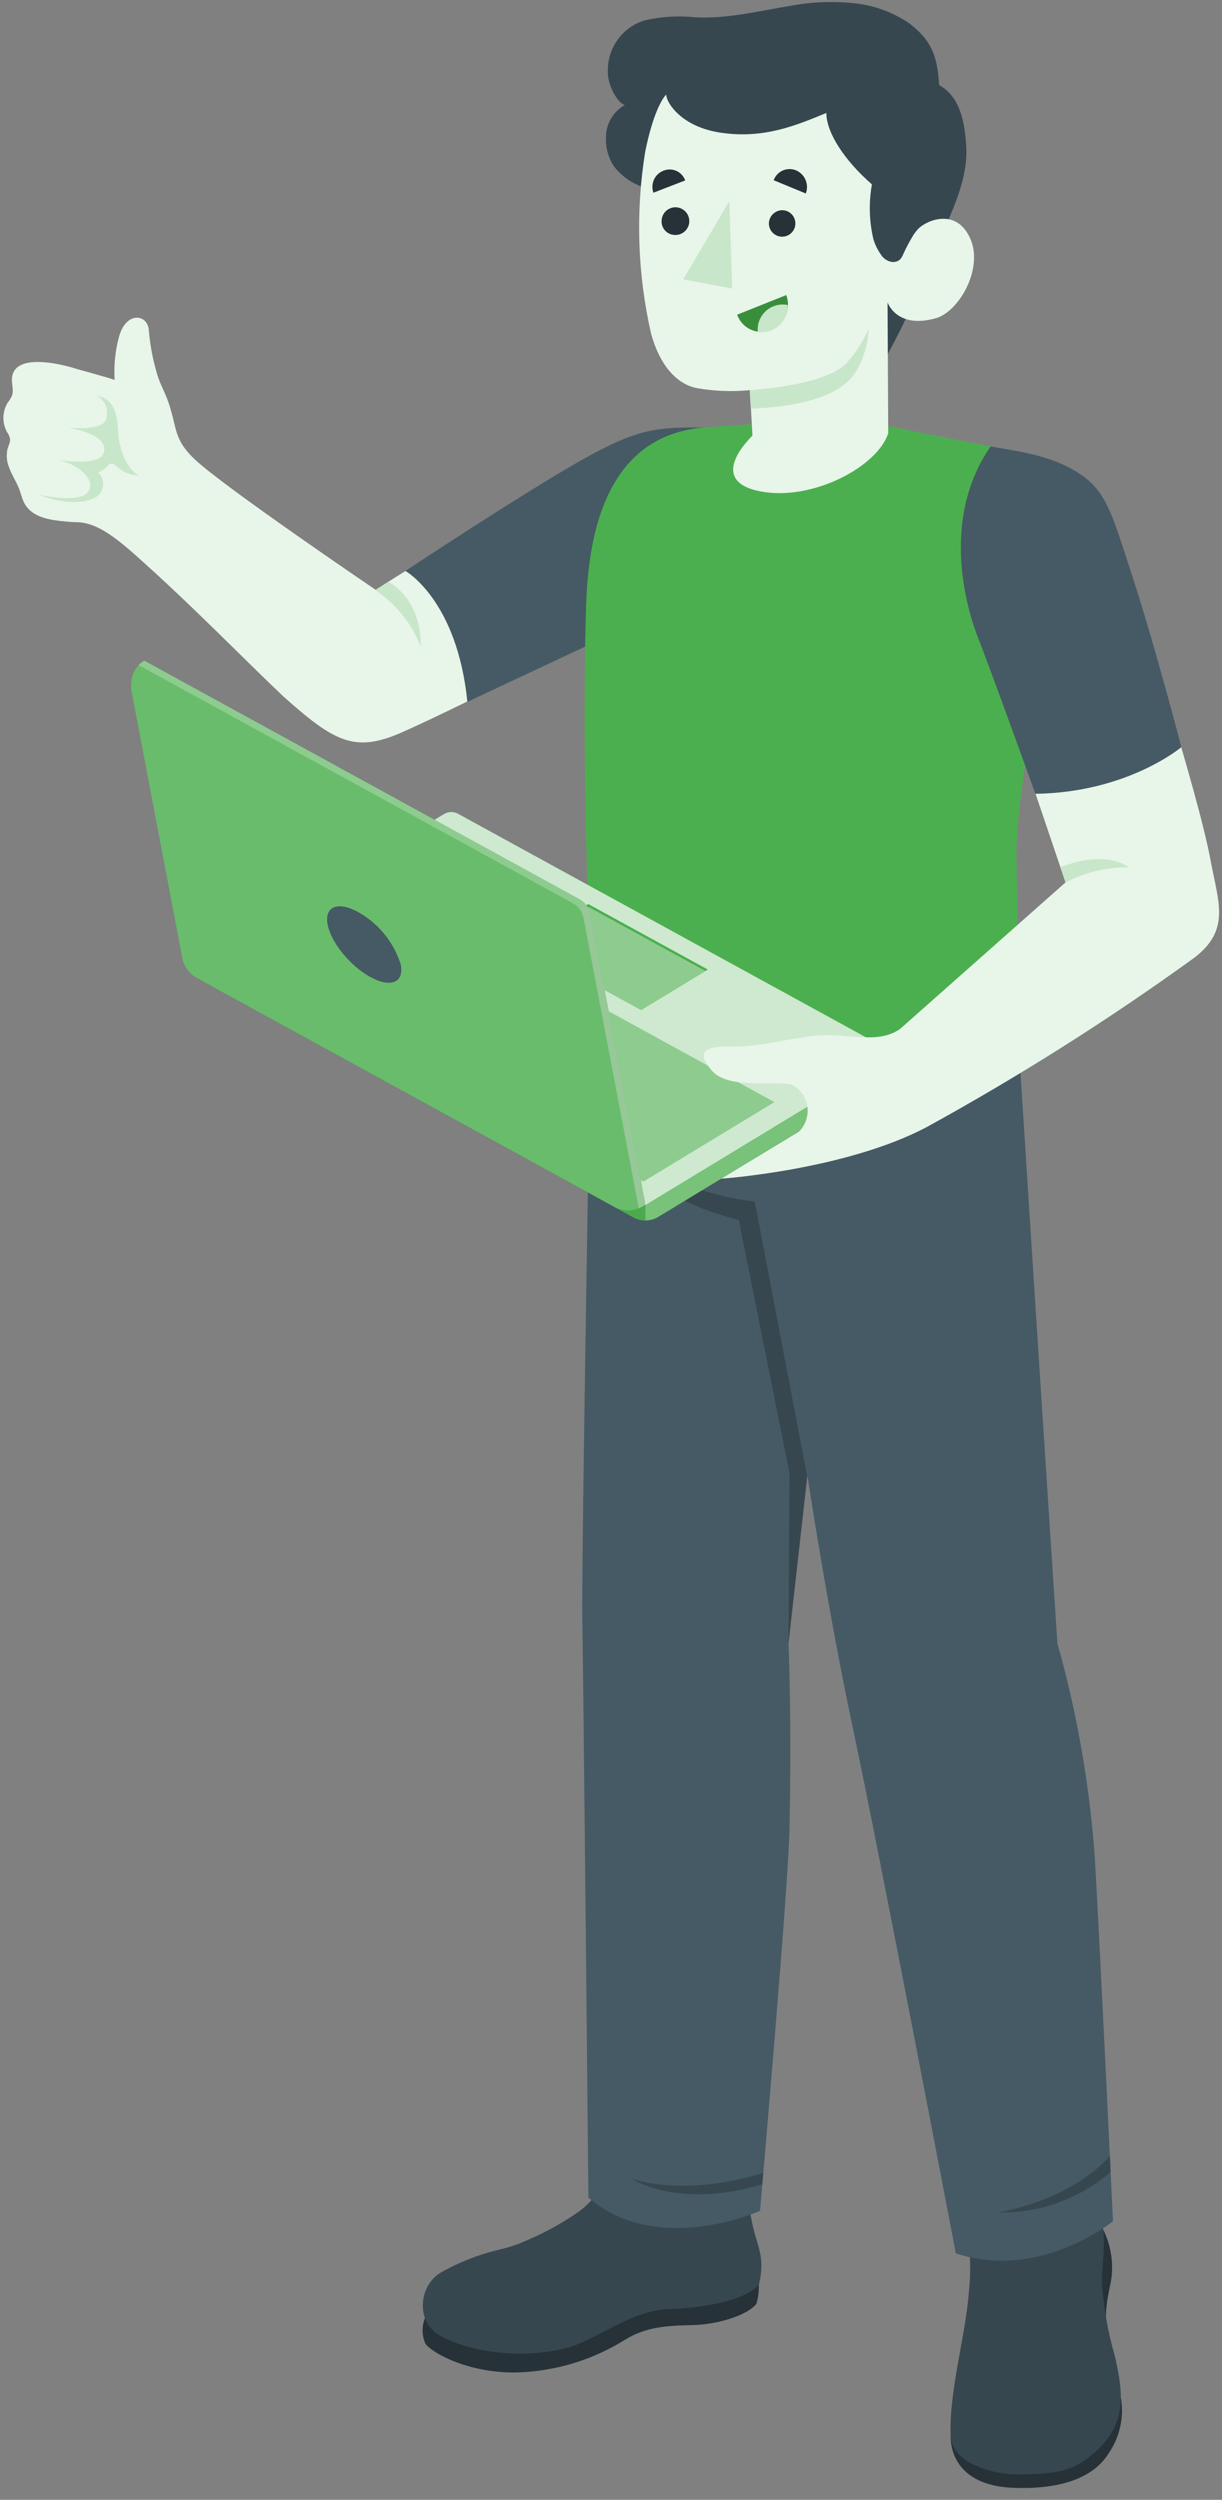 <svg width="88" height="180" viewBox="0 0 88 180" fill="none" xmlns="http://www.w3.org/2000/svg">
<rect x="0" y="0" width="88" height="180" fill="#808080" stroke="none"/>
<g id="freepik  Character  inject 10">
<g id="freepik  character  inject 10">
<g id="freepik  Bottom  inject 10">
<path id="Vector" d="M79.421 160.495C79.923 161.485 80.148 162.592 80.072 163.699C80.022 164.668 79.442 165.927 79.704 168.112C79.965 170.297 80.468 170.99 80.701 172.532C80.838 173.239 80.833 173.967 80.686 174.673C80.539 175.378 80.253 176.047 79.845 176.641C78.94 178.112 76.945 179.279 72.997 179.137C69.814 179.024 68.526 177.391 68.456 175.516L79.421 160.495Z" fill="#263238"/>
<path id="Vector_2" d="M78.515 155.983C78.613 156.39 78.677 156.804 78.706 157.221C78.826 157.964 79.046 158.635 79.223 159.392C79.272 159.583 79.314 159.774 79.357 159.965C79.661 161.429 79.357 162.942 79.357 164.435C79.479 166.198 79.79 167.943 80.284 169.64C80.991 172.737 81.111 174.809 78.402 176.952C76.987 178.084 75.41 178.119 73.599 178.169C72.206 178.217 70.826 177.884 69.609 177.207C68.449 176.351 68.463 175.63 68.456 175.354C68.35 172.065 69.538 168.239 69.779 164.958C69.868 164.074 69.887 163.185 69.835 162.299C69.722 161.21 69.347 160.128 69.227 159.031C69.142 158.623 69.195 158.198 69.375 157.822C69.558 157.614 69.784 157.448 70.036 157.335C70.289 157.221 70.563 157.163 70.84 157.164C72.254 156.973 73.726 156.832 75.176 156.726C75.517 156.661 75.87 156.732 76.159 156.924C76.442 157.179 76.45 157.631 76.527 157.978C76.605 158.324 76.874 158.77 77.235 158.685C77.354 158.646 77.459 158.573 77.537 158.475C77.615 158.377 77.663 158.258 77.673 158.133C77.709 157.893 77.815 156.012 77.808 155.736C77.836 155.75 78.345 155.672 78.515 155.983Z" fill="#37474F"/>
<path id="Vector_3" d="M30.609 166.895C30.376 167.476 30.376 168.125 30.609 168.706C30.843 169.243 33.538 170.912 37.266 170.828C40.025 170.739 42.71 169.919 45.047 168.451C46.498 167.567 47.983 167.454 49.83 167.419C51.676 167.383 53.841 166.712 54.47 165.884C54.707 165.074 54.707 164.212 54.47 163.402L30.609 166.895Z" fill="#263238"/>
<path id="Vector_4" d="M44.107 155.884C43.964 156.15 43.836 156.424 43.725 156.705C43.268 157.715 42.562 158.594 41.673 159.258C40.387 160.147 39.006 160.892 37.556 161.478C36.636 161.889 35.674 162.002 34.726 162.327C33.676 162.663 32.663 163.109 31.706 163.657C30.206 164.576 29.923 167.044 31.543 168.091C32.958 168.989 36.686 170.057 40.69 169.095C42.876 168.572 45.359 166.358 48.203 166.266C50.007 166.202 53.437 165.835 54.654 164.512C55.1 162.539 54.612 161.98 54.209 160.269C53.993 159.322 53.879 158.355 53.869 157.384C53.869 156.874 54.209 155.41 53.161 155.262L53.055 156.358C53.055 156.358 52.85 156.726 51.733 156.924C51.372 156.988 51.089 157.461 50.898 157.893C50.707 158.324 50.587 158.657 50.19 158.65C50.067 158.632 49.95 158.582 49.852 158.505C49.754 158.428 49.678 158.327 49.632 158.211C49.546 157.98 49.478 157.744 49.426 157.504C49.283 157.118 49.058 156.769 48.766 156.479C48.474 156.19 48.122 155.968 47.736 155.828C47.094 155.611 46.429 155.471 45.755 155.41C45.246 155.333 44.821 155.113 44.34 155.552C44.248 155.652 44.17 155.764 44.107 155.884Z" fill="#37474F"/>
<path id="Vector_5" d="M73.132 71.769C73.839 82.568 74.214 88.855 76.145 118.324C77.567 123.368 78.47 128.543 78.841 133.77C79.222 140.29 80.149 159.937 80.149 159.937C80.149 159.937 74.893 164.251 68.831 162.256C68.831 162.256 63.327 133.374 61.403 124.364C59.564 115.715 58.149 106.259 58.149 106.259L56.783 118.324C56.783 118.324 57.024 123.692 56.854 131.705C56.769 135.99 54.732 159.187 54.732 159.187C54.732 159.187 47.354 162.539 42.373 158.232C42.373 158.232 42.013 120.616 41.935 116.74C41.85 112.313 42.642 67.794 42.642 67.794L73.132 71.769Z" fill="#455A64"/>
<path id="Vector_6" d="M58.12 106.266L54.35 86.514C54.35 86.514 48.521 86.005 45.302 82.752C45.302 82.752 45.875 85.941 53.204 87.851L56.847 106.04L56.783 118.324L58.12 106.266Z" fill="#37474F"/>
<path id="Vector_7" d="M79.98 156.394C77.739 158.333 74.857 159.372 71.894 159.307C71.894 159.307 76.916 158.558 79.93 155.248L79.98 156.394Z" fill="#37474F"/>
<path id="Vector_8" d="M54.965 156.45C54.965 156.45 49.822 158.246 45.486 156.874C45.486 156.874 48.832 159.123 54.888 157.277L54.965 156.45Z" fill="#37474F"/>
</g>
<g id="freepik  Top  inject 10">
<path id="Vector_9" d="M0.721 31.585C0.684 31.416 0.612 31.257 0.509 31.118C0.329 30.792 0.238 30.424 0.246 30.052C0.253 29.679 0.358 29.315 0.551 28.997C0.676 28.841 0.781 28.67 0.862 28.488C1.004 28.099 0.827 27.66 0.862 27.243C0.99 25.383 4.357 26.196 5.425 26.536C5.737 26.642 7.547 27.108 8.255 27.356C8.192 26.335 8.292 25.311 8.552 24.322C9.033 22.391 10.625 22.589 10.717 23.77C10.804 24.84 11.003 25.897 11.311 26.924C11.509 27.681 12.018 28.431 12.308 29.548C12.726 30.963 12.62 31.755 14.034 33.084C16.157 35.086 27.051 42.469 27.051 42.469C29.767 40.722 40.279 34.258 44.22 32.123C48.033 30.05 49.978 31.719 49.978 31.719L46.653 43.961C46.653 43.961 33.545 50.722 28.819 52.787C25.523 54.202 24.066 53.41 20.43 50.17C17.543 47.441 13.737 43.495 9.627 39.859C7.986 38.403 6.798 37.66 5.637 37.603C5.199 37.603 4.76 37.554 4.329 37.511C3.353 37.398 2.207 37.158 1.733 36.189C1.57 35.864 1.492 35.482 1.358 35.157C1.152 34.633 0.827 34.166 0.65 33.643C0.504 33.292 0.456 32.909 0.509 32.533C0.509 32.229 0.763 31.924 0.721 31.585Z" fill="#E8F5E9"/>
<path id="Vector_10" d="M50.671 30.779C47.318 30.779 46.017 30.779 41.758 33.197C37.499 35.616 29.194 41.111 29.194 41.111C29.194 41.111 32.915 43.183 33.658 50.538L47.099 44.23L50.671 30.779Z" fill="#455A64"/>
<path id="Vector_11" d="M6.96 28.48C8.071 28.749 8.418 29.449 8.495 31.012C8.538 31.939 8.927 33.629 9.981 34.244C9.493 34.226 9.022 34.061 8.63 33.77C8.12 33.31 7.986 33.268 7.738 33.565C7.555 33.764 7.327 33.917 7.073 34.011C7.256 34.193 7.374 34.429 7.411 34.684C7.448 34.939 7.401 35.199 7.279 35.425C6.847 36.26 4.675 36.422 2.836 35.623C2.836 35.623 5.786 36.33 6.373 35.368C6.96 34.407 5.376 33.36 4.251 33.127C4.251 33.127 7.081 33.6 7.448 32.66C7.816 31.719 6.614 31.104 4.944 30.8C4.944 30.8 7.279 31.061 7.618 30.248C7.745 29.924 7.748 29.565 7.627 29.239C7.506 28.912 7.268 28.642 6.96 28.48Z" fill="#C8E6C9"/>
<path id="Vector_12" d="M27.023 42.49C28.494 43.473 29.634 44.878 30.291 46.521C30.291 46.521 30.524 43.416 27.971 41.889L27.023 42.49Z" fill="#C8E6C9"/>
<path id="Vector_13" d="M42.239 42.872C42.656 34.548 46.01 31.189 50.671 30.779L61.148 30.072C63.978 30.729 71.335 32.144 71.335 32.144C74.384 33.056 76.527 41.005 75.813 45.531C75.098 50.057 73.606 53.508 73.188 61.125C73.309 68.339 73.415 69.767 73.415 72.596C66.9 76.733 49.398 77.596 42.515 73.445C42.515 73.445 42.395 66.472 42.253 62.03C42.013 54.414 42.097 45.736 42.239 42.872Z" fill="#4CAF4F"/>
<path id="Vector_14" d="M44.991 7.561C44.57 7.801 44.221 8.151 43.982 8.573C43.743 8.995 43.622 9.474 43.633 9.958C43.616 10.685 43.824 11.398 44.227 12.002C44.837 12.773 45.681 13.324 46.632 13.572C47.042 13.67 47.442 13.805 47.828 13.975C48.308 14.318 48.758 14.701 49.172 15.121C49.815 15.616 50.452 16.125 51.11 16.606C52.414 17.58 53.778 18.473 55.192 19.279C56.551 20.057 57.97 20.724 59.436 21.274C60.985 21.847 62.266 21.345 63.921 21.493L63.681 25.977C63.681 25.977 64.233 24.944 64.862 23.714C65.407 22.653 67.692 17.25 67.692 17.25C68.583 15.128 69.715 12.908 69.581 10.538C69.467 8.622 69.085 6.939 67.628 6.125C67.508 3.919 67.005 2.844 65.456 1.663C64.313 0.89 63 0.405 61.629 0.248C60.081 0.07 58.514 0.125 56.981 0.411C54.69 0.779 52.397 1.366 50.077 1.246C48.837 1.114 47.584 1.192 46.37 1.479C45.599 1.729 44.93 2.221 44.462 2.883C43.994 3.544 43.753 4.34 43.774 5.149C43.725 5.991 44.397 7.377 44.991 7.561Z" fill="#37474F"/>
<path id="Vector_15" d="M59.507 8.134C59.507 9.548 60.809 11.55 62.789 13.275C62.556 14.584 62.592 15.927 62.895 17.222C63.017 17.624 63.203 18.004 63.447 18.346C63.538 18.489 63.659 18.611 63.802 18.701C63.945 18.792 64.107 18.849 64.275 18.869C64.735 18.869 64.919 18.629 65.06 18.268C65.269 17.811 65.505 17.367 65.768 16.939C65.884 16.756 66.019 16.585 66.171 16.43C66.878 15.786 68.923 15.015 69.878 17.193C70.833 19.372 69.043 22.455 67.388 22.915C64.558 23.714 63.914 21.769 63.914 21.769L63.964 31.203C63.164 33.594 58.736 35.92 55.17 35.447C51.605 34.973 52.737 32.823 54.187 31.366L54.003 28.091C52.734 28.217 51.454 28.17 50.197 27.95C48.719 27.667 47.502 26.281 46.887 24.025C45.906 19.727 45.762 15.28 46.462 10.928C47 8.268 47.658 7.123 47.976 6.812C47.976 7.391 49.087 9.167 51.966 9.563C55.008 10.001 57.314 9.039 59.507 8.134Z" fill="#E8F5E9"/>
<path id="Vector_16" d="M53.989 28.105C56.621 27.865 58.757 27.504 60.243 26.691C61.332 26.118 62.273 24.329 62.556 23.692C62.556 23.692 62.485 26.139 61.021 27.497C58.955 29.414 54.067 29.414 54.067 29.414L53.989 28.105Z" fill="#C8E6C9"/>
<path id="Vector_17" d="M55.369 16.097C55.37 16.284 55.426 16.466 55.531 16.622C55.635 16.777 55.783 16.898 55.955 16.97C56.128 17.042 56.318 17.062 56.502 17.027C56.685 16.992 56.855 16.904 56.989 16.774C57.123 16.644 57.216 16.477 57.256 16.294C57.297 16.112 57.282 15.921 57.215 15.747C57.148 15.572 57.031 15.421 56.879 15.312C56.727 15.204 56.546 15.142 56.359 15.135C56.231 15.133 56.103 15.157 55.984 15.204C55.865 15.251 55.757 15.322 55.664 15.411C55.572 15.5 55.499 15.607 55.448 15.725C55.398 15.842 55.37 15.969 55.369 16.097Z" fill="#263238"/>
<path id="Vector_18" d="M55.715 12.978L58.029 13.933C58.149 13.617 58.143 13.267 58.011 12.956C57.879 12.645 57.632 12.397 57.321 12.264C57.169 12.202 57.006 12.171 56.842 12.174C56.678 12.176 56.516 12.212 56.366 12.278C56.216 12.345 56.081 12.441 55.969 12.562C55.857 12.682 55.771 12.824 55.715 12.978Z" fill="#263238"/>
<path id="Vector_19" d="M56.621 21.246L53.084 22.66C53.167 22.897 53.299 23.115 53.469 23.3C53.639 23.485 53.846 23.634 54.075 23.737C54.304 23.84 54.552 23.895 54.804 23.9C55.056 23.904 55.305 23.858 55.538 23.763C56.008 23.563 56.382 23.189 56.583 22.721C56.785 22.252 56.798 21.724 56.621 21.246Z" fill="#388E3B"/>
<path id="Vector_20" d="M54.562 23.728C54.559 23.787 54.559 23.846 54.562 23.905C54.894 23.958 55.234 23.919 55.545 23.792C55.902 23.639 56.205 23.384 56.417 23.06C56.628 22.735 56.739 22.355 56.734 21.967C56.609 21.939 56.48 21.925 56.352 21.925C55.876 21.928 55.421 22.12 55.086 22.458C54.75 22.796 54.562 23.252 54.562 23.728Z" fill="#C8E6C9"/>
<path id="Vector_21" d="M47.056 13.876L49.342 12.992C49.289 12.842 49.206 12.704 49.099 12.587C48.992 12.47 48.862 12.375 48.717 12.309C48.573 12.243 48.416 12.207 48.257 12.203C48.098 12.199 47.94 12.227 47.792 12.285C47.484 12.4 47.234 12.631 47.097 12.929C46.959 13.227 46.944 13.568 47.056 13.876Z" fill="#263238"/>
<path id="Vector_22" d="M47.644 15.892C47.636 16.02 47.654 16.149 47.697 16.27C47.739 16.392 47.806 16.503 47.892 16.599C47.978 16.694 48.083 16.772 48.199 16.826C48.316 16.881 48.442 16.912 48.57 16.917C48.769 16.931 48.967 16.886 49.139 16.786C49.312 16.687 49.45 16.538 49.537 16.359C49.624 16.181 49.656 15.98 49.628 15.783C49.6 15.586 49.514 15.402 49.381 15.254C49.247 15.107 49.073 15.002 48.88 14.955C48.687 14.907 48.484 14.918 48.297 14.987C48.11 15.055 47.948 15.178 47.832 15.339C47.715 15.501 47.65 15.693 47.644 15.892Z" fill="#263238"/>
<path id="Vector_23" d="M52.723 20.779L49.2 20.114L52.525 14.485L52.723 20.779Z" fill="#C8E6C9"/>
<path id="Vector_24" d="M71.943 32.313C76.35 33.077 79.017 34.492 80.149 37.971C81.755 42.922 86.247 56.946 87.174 61.931C87.74 64.994 88.624 66.931 86.028 68.947C79.841 73.422 73.382 77.508 66.687 81.182C60.802 84.265 51.916 84.873 51.916 84.873L58.361 80.977L59.507 78.791L76.733 63.537L70.224 44.315C70.224 44.315 68.583 34.435 71.943 32.313Z" fill="#E8F5E9"/>
<path id="Vector_25" d="M76.733 63.537C78.132 62.816 79.685 62.442 81.26 62.448C81.26 62.448 79.732 61.132 76.358 62.448L76.733 63.537Z" fill="#C8E6C9"/>
<path id="Vector_26" d="M71.335 32.144C73.351 32.518 75.579 32.738 77.631 34.039C79.682 35.34 80.057 36.917 81.635 41.776C83.212 46.634 85.073 53.798 85.073 53.798C85.073 53.798 81.21 57.066 74.561 57.158C74.561 57.158 71.285 48.07 70.479 46.047C69.672 44.025 67.642 37.504 71.335 32.144Z" fill="#455A64"/>
<path id="Vector_27" d="M64.233 75.8V76.408C64.239 76.708 64.167 77.004 64.023 77.267C63.879 77.53 63.668 77.751 63.412 77.907L47.354 87.653C47.093 87.799 46.8 87.876 46.501 87.876C46.203 87.876 45.909 87.799 45.649 87.653L15.4 71.09C15.138 70.943 14.919 70.731 14.764 70.474C14.61 70.218 14.524 69.925 14.515 69.626V69.216L46.483 86.74L64.233 75.8Z" fill="#4CAF4F"/>
<g id="Group" opacity="0.5">
<path id="Vector_28" opacity="0.5" d="M64.233 75.8V76.408C64.239 76.708 64.167 77.004 64.023 77.267C63.879 77.53 63.668 77.751 63.412 77.907L47.354 87.653C47.093 87.799 46.8 87.876 46.501 87.876C46.203 87.876 45.909 87.799 45.649 87.653L15.4 71.09C15.138 70.943 14.919 70.731 14.764 70.474C14.61 70.218 14.524 69.925 14.515 69.626V69.216L46.483 86.74L64.233 75.8Z" fill="white"/>
</g>
<g id="Group_2" opacity="0.1">
<path id="Vector_29" opacity="0.1" d="M64.233 75.8V76.408C64.239 76.708 64.167 77.004 64.023 77.267C63.879 77.53 63.668 77.751 63.412 77.907L47.354 87.653C47.093 87.799 46.8 87.876 46.501 87.876C46.203 87.876 45.909 87.799 45.649 87.653L15.4 71.09C15.138 70.943 14.919 70.731 14.764 70.474C14.61 70.218 14.524 69.925 14.515 69.626V69.216L46.483 86.74L64.233 75.8Z" fill="#103E13"/>
</g>
<path id="Vector_30" d="M14.508 69.216L31.989 58.608C32.144 58.519 32.319 58.472 32.498 58.472C32.677 58.472 32.852 58.519 33.007 58.608L64.133 75.665C64.167 75.686 64.195 75.714 64.215 75.748C64.234 75.782 64.244 75.821 64.244 75.86C64.244 75.899 64.234 75.938 64.215 75.972C64.195 76.006 64.167 76.034 64.133 76.054L46.483 86.769L14.508 69.216Z" fill="#4CAF4F"/>
<g id="Group_3" opacity="0.85">
<path id="Vector_31" opacity="0.85" d="M14.508 69.216L31.989 58.608C32.144 58.519 32.319 58.472 32.498 58.472C32.677 58.472 32.852 58.519 33.007 58.608L64.133 75.665C64.167 75.686 64.195 75.714 64.215 75.748C64.234 75.782 64.244 75.821 64.244 75.86C64.244 75.899 64.234 75.938 64.215 75.972C64.195 76.006 64.167 76.034 64.133 76.054L46.483 86.769L14.508 69.216Z" fill="white"/>
</g>
<path id="Vector_32" d="M46.328 85.078L55.758 79.357L27.758 64.01L18.279 69.704L46.328 85.078Z" fill="#4CAF4F"/>
<g id="Group_4" opacity="0.6">
<path id="Vector_33" opacity="0.6" d="M46.328 85.078L55.758 79.357L27.758 64.01L18.279 69.704L46.328 85.078Z" fill="white"/>
</g>
<path id="Vector_34" d="M50.968 69.81L50.792 69.916L46.172 72.723L37.74 68.098L37.563 68.006L42.359 65.093L50.968 69.81Z" fill="#4CAF4F"/>
<path id="Vector_35" d="M50.792 69.916L46.172 72.723L37.74 68.098L42.366 65.298L50.792 69.916Z" fill="#4CAF4F"/>
<g id="Group_5" opacity="0.6">
<path id="Vector_36" opacity="0.6" d="M50.792 69.916L46.172 72.723L37.74 68.098L42.366 65.298L50.792 69.916Z" fill="white"/>
</g>
<path id="Vector_37" d="M46.477 86.74V87.872C46.178 87.882 45.882 87.811 45.62 87.667L15.4 71.09C15.138 70.943 14.919 70.731 14.764 70.474C14.61 70.218 14.524 69.925 14.515 69.626V69.216L46.477 86.74Z" fill="#4CAF4F"/>
<g id="Group_6" opacity="0.03">
<path id="Vector_38" opacity="0.03" d="M46.477 86.74V87.872C46.178 87.882 45.882 87.811 45.62 87.667L15.4 71.09C15.138 70.943 14.919 70.731 14.764 70.474C14.61 70.218 14.524 69.925 14.515 69.626V69.216L46.477 86.74Z" fill="white"/>
</g>
<g id="Group_7" opacity="0.2">
<path id="Vector_39" opacity="0.2" d="M46.477 86.74V87.872C46.178 87.882 45.882 87.811 45.62 87.667L15.4 71.09C15.138 70.943 14.919 70.731 14.764 70.474C14.61 70.218 14.524 69.925 14.515 69.626V69.216L46.477 86.74Z" fill="#103E13"/>
</g>
<path id="Vector_40" d="M46.002 87.002C45.723 87.119 45.42 87.171 45.117 87.153C44.815 87.136 44.52 87.051 44.255 86.903L14.148 70.397C13.884 70.251 13.656 70.048 13.48 69.803C13.304 69.559 13.184 69.278 13.129 68.982L9.45 49.647C9.44 49.537 9.44 49.425 9.45 49.315C9.444 49.048 9.49 48.782 9.587 48.533C9.684 48.284 9.83 48.057 10.016 47.865L41.27 65.022C41.464 65.126 41.632 65.272 41.761 65.45C41.891 65.627 41.979 65.831 42.02 66.047L46.002 87.002Z" fill="#4CAF4F"/>
<g id="Group_8" opacity="0.4">
<path id="Vector_41" opacity="0.4" d="M46.002 87.002C45.723 87.119 45.42 87.171 45.117 87.153C44.815 87.136 44.52 87.051 44.255 86.903L14.148 70.397C13.884 70.251 13.656 70.048 13.48 69.803C13.304 69.559 13.184 69.278 13.129 68.982L9.45 49.647C9.44 49.537 9.44 49.425 9.45 49.315C9.444 49.048 9.49 48.782 9.587 48.533C9.684 48.284 9.83 48.057 10.016 47.865L41.27 65.022C41.464 65.126 41.632 65.272 41.761 65.45C41.891 65.627 41.979 65.831 42.02 66.047L46.002 87.002Z" fill="white"/>
</g>
<path id="Vector_42" d="M46.476 86.74L46.278 86.86C46.19 86.915 46.098 86.962 46.002 87.002L42.02 66.076C41.979 65.859 41.891 65.655 41.761 65.478C41.632 65.3 41.464 65.154 41.27 65.05L9.981 47.893C10.099 47.766 10.235 47.656 10.384 47.568L41.744 64.753C41.936 64.861 42.103 65.009 42.232 65.187C42.362 65.365 42.451 65.57 42.494 65.786L46.476 86.74Z" fill="#4CAF4F"/>
<g id="Group_9" opacity="0.6">
<path id="Vector_43" opacity="0.6" d="M46.476 86.74L46.278 86.86C46.19 86.915 46.098 86.962 46.002 87.002L42.02 66.076C41.979 65.859 41.891 65.655 41.761 65.478C41.632 65.3 41.464 65.154 41.27 65.05L9.981 47.893C10.099 47.766 10.235 47.656 10.384 47.568L41.744 64.753C41.936 64.861 42.103 65.009 42.232 65.187C42.362 65.365 42.451 65.57 42.494 65.786L46.476 86.74Z" fill="white"/>
</g>
<path id="Vector_44" d="M41.73 65.439L42.197 65.156C42.344 65.339 42.446 65.555 42.494 65.786L46.477 86.74L46.278 86.861C46.19 86.915 46.098 86.962 46.002 87.002L42.02 66.076C41.975 65.844 41.876 65.625 41.73 65.439Z" fill="#4CAF4F"/>
<path id="Vector_45" opacity="0.5" d="M41.73 65.439L42.197 65.156C42.344 65.339 42.446 65.555 42.494 65.786L46.477 86.74L46.278 86.861C46.19 86.915 46.098 86.962 46.002 87.002L42.02 66.076C41.975 65.844 41.876 65.625 41.73 65.439Z" fill="white"/>
<path id="Vector_46" opacity="0.1" d="M41.73 65.439L42.197 65.156C42.344 65.339 42.446 65.555 42.494 65.786L46.477 86.74L46.278 86.861C46.19 86.915 46.098 86.962 46.002 87.002L42.02 66.076C41.975 65.844 41.876 65.625 41.73 65.439Z" fill="#103E13"/>
<path id="Vector_47" d="M28.862 69.456C28.359 67.844 27.255 66.486 25.778 65.665C24.327 64.873 23.344 65.269 23.592 66.571C23.839 67.872 25.219 69.555 26.676 70.354C28.133 71.153 29.11 70.75 28.862 69.456Z" fill="#455A64"/>
<path id="Vector_48" d="M64.82 74.088C63.136 75.269 60.865 74.315 58.63 74.583C56.394 74.852 54.484 75.404 52.688 75.354C50.891 75.305 50.014 75.665 51.273 77.101C52.532 78.537 56.133 77.709 57.109 78.148C57.387 78.31 57.624 78.534 57.803 78.801C57.982 79.069 58.098 79.374 58.141 79.692C58.185 80.011 58.155 80.336 58.055 80.642C57.955 80.948 57.786 81.227 57.562 81.457C56.508 82.681 63.56 80.319 64.501 78.869C65.442 77.419 66.093 74.272 64.82 74.088Z" fill="#E8F5E9"/>
</g>
</g>
</g>
</svg>
